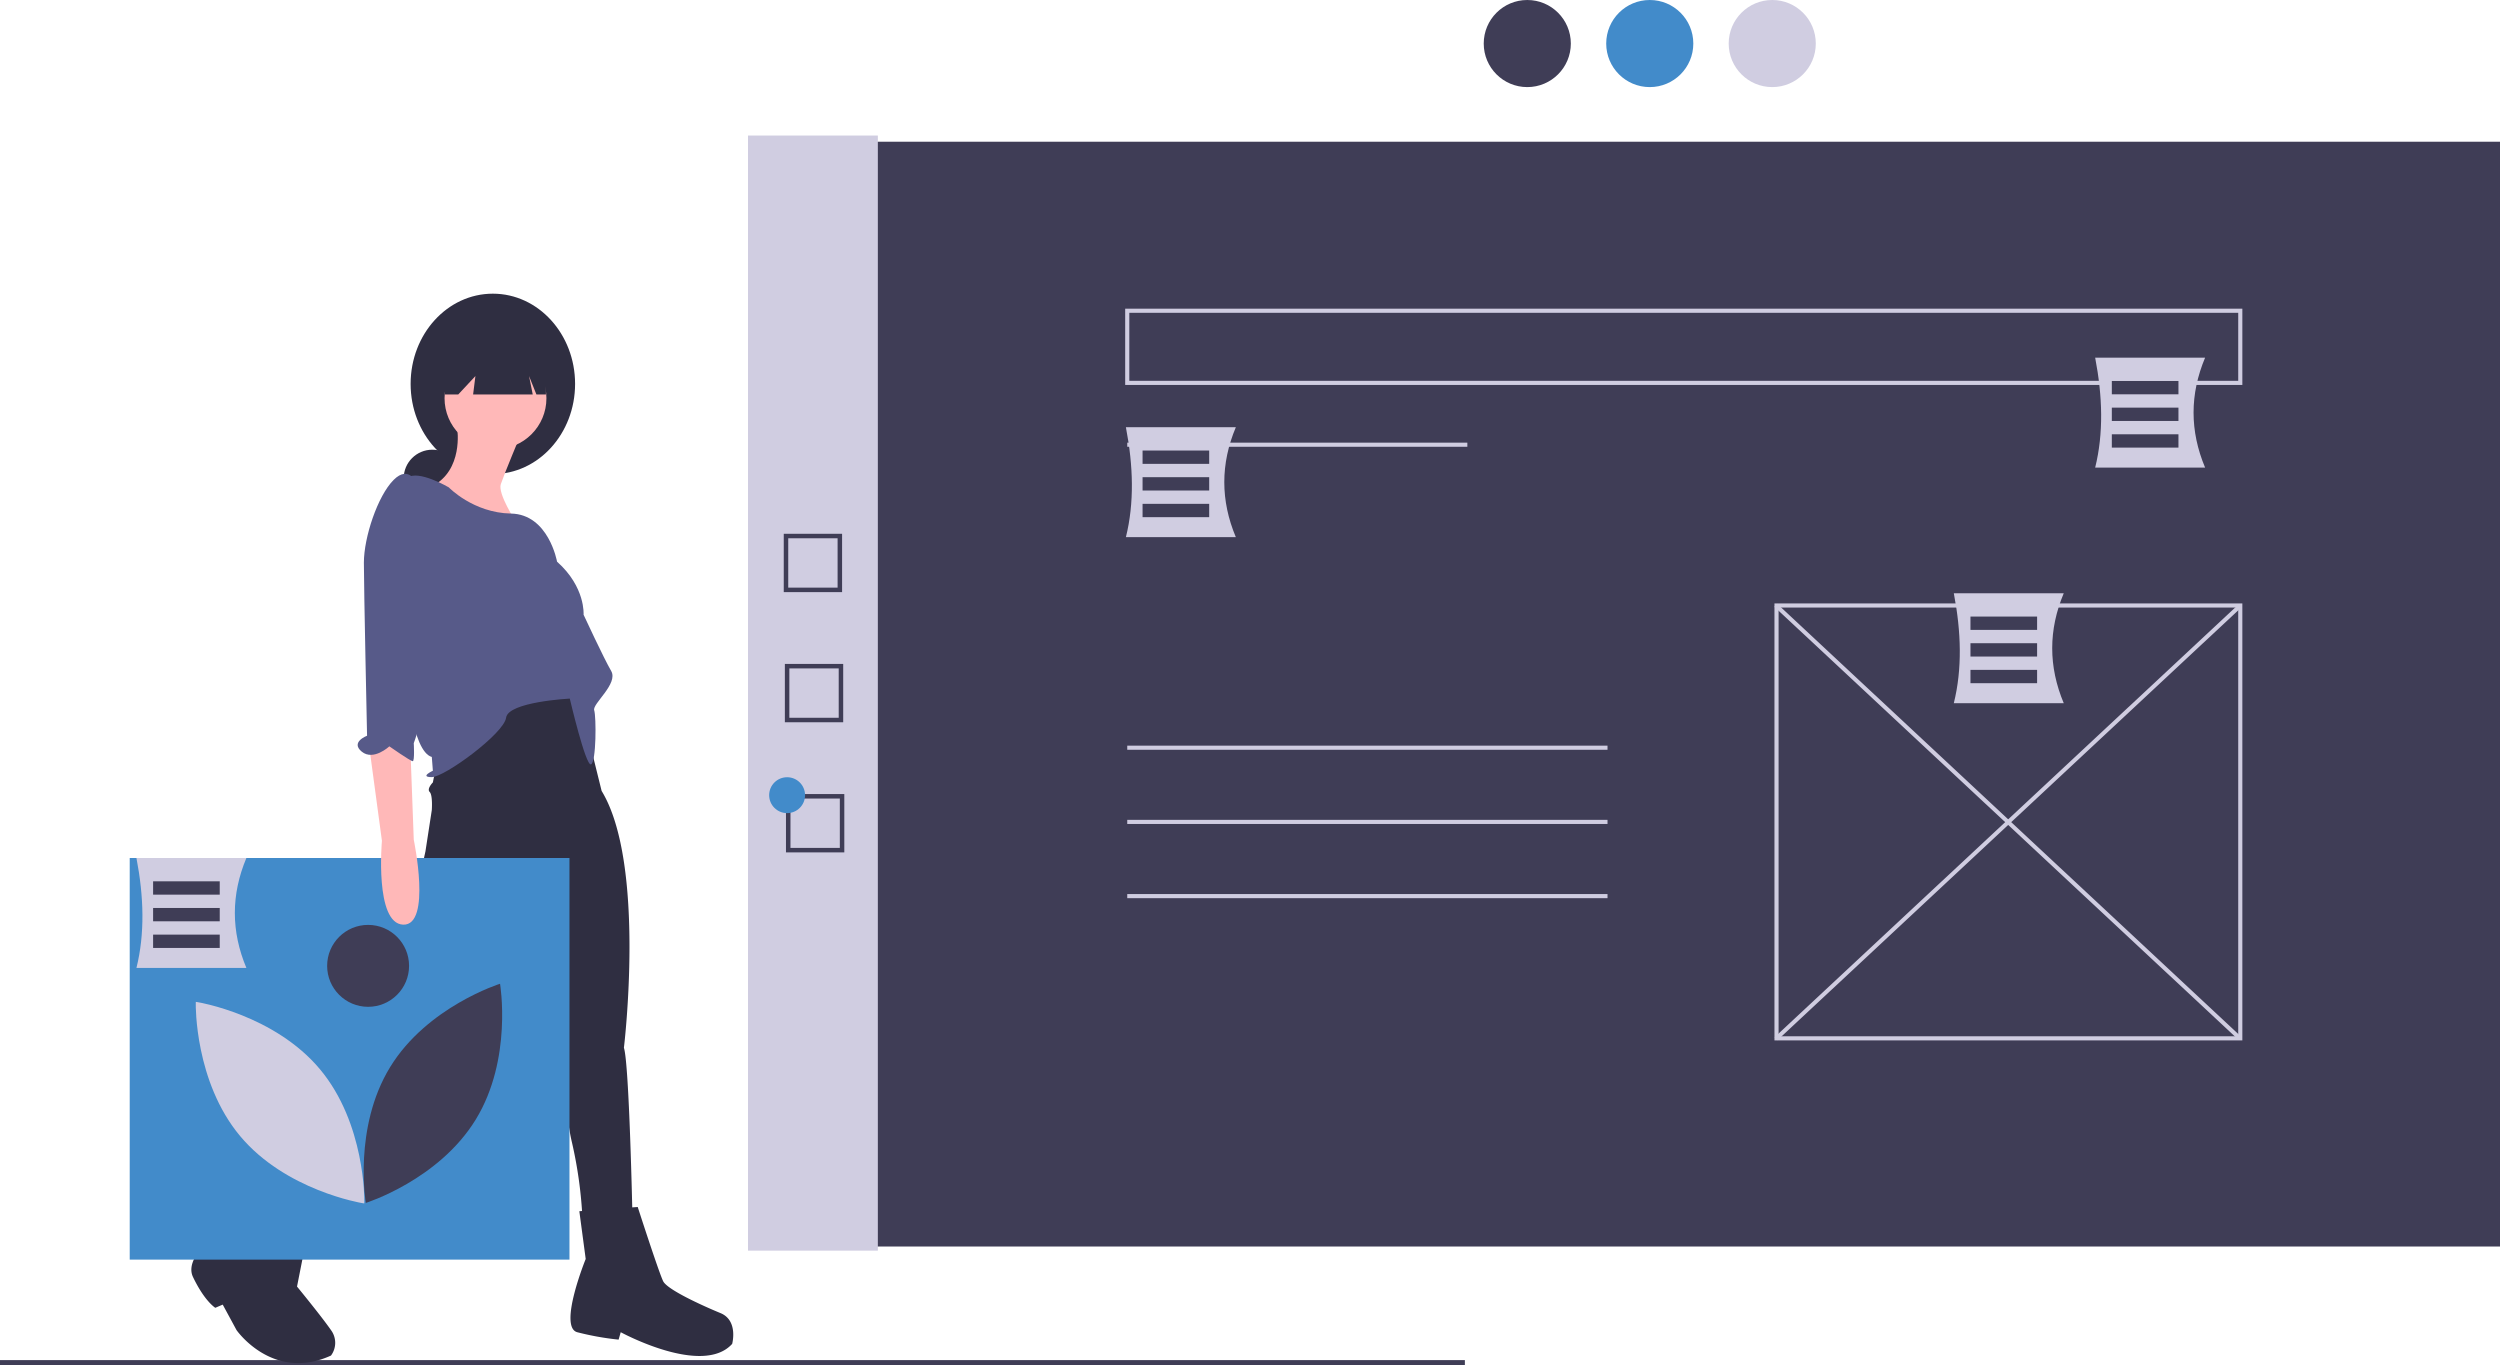<svg height="608.511" viewBox="0 0 1114.249 608.511" width="1114.249" xmlns="http://www.w3.org/2000/svg"><path d="m356.347 63.166h757.902v492.407h-757.902z" fill="#3f3d56"/><g fill="#d0cde1"><path d="m333.38 60.41h57.876v497h-57.876z"/><path d="m502.415 197.292h151.58v1.837h-151.58z"/><path d="m1042.291 609.45h-208.538v-194.758h208.538zm-206.701-1.837h204.863v-191.083h-204.863z" transform="translate(-42.876 -145.744)"/><path d="m937.103 370.7h1.838v282.743h-1.838z" transform="matrix(.682 -.731 .731 .682 -119.236 702.676)"/><path d="m796.65 511.152h282.743v1.838h-282.743z" transform="matrix(.731 -.682 .682 .731 -140.008 631.955)"/><path d="m502.415 332.336h214.05v1.837h-214.05z"/><path d="m502.415 365.408h214.05v1.837h-214.05z"/><path d="m502.415 398.48h214.05v1.837h-214.05z"/></g><circle cx="680.707" cy="19.41" fill="#3f3d56" r="19.41"/><circle cx="735.298" cy="19.41" fill="#428bca" r="19.41"/><circle cx="789.888" cy="19.41" fill="#d0cde1" r="19.41"/><path d="m0 606.196h652.894v2.315h-652.894z" fill="#3f3d56"/><g fill="#2f2e41"><circle cx="192.694" cy="213.202" r="12.772"/><ellipse cx="219.664" cy="171.101" rx="36.651" ry="40.209"/><g transform="translate(-42.876 -145.744)"><path d="m236.752 489.742-.946 4.73s-2.838 2.838-1.419 4.257.946 8.042.946 8.042l-2.838 18.449-16.556 74.741s-21.76 14.191-38.789 42.101-17.503 35.005-17.503 35.005l18.922 8.042 47.304-57.238s13.245-8.042 17.976-15.137 34.059-80.417 34.059-80.417l16.556 76.633s-.946 27.91 3.311 45.885a192.52 192.52 0 0 1 4.73 34.532l22.233-2.365s-1.419-67.172-3.784-74.268c0 0 9.934-81.836-9.934-114.476l-11.826-47.777-19.868-.946z"/><path d="m182.352 683.217-23.652-14.664-10.88 20.814s-24.125 14.664-18.922 25.544 9.934 13.718 9.934 13.718l3.311-1.419 6.15 11.353s16.083 23.179 42.101 11.353a9.508 9.508 0 0 0 0-11.353c-4.257-6.15-15.137-19.395-15.137-19.395z"/><path d="m327.103 683.69-26.017 1.892 2.838 21.287s-12.299 30.275-3.784 32.64a124.737 124.737 0 0 0 18.449 3.311l.946-3.311s36.424 19.868 49.669 5.203c0 0 2.838-10.407-5.203-13.718s-23.652-10.407-25.544-14.191-11.353-33.113-11.353-33.113z"/></g></g><circle cx="220.84" cy="177.487" fill="#ffb8b8" r="22.706"/><path d="m246.686 336.95s2.838 18.449-11.353 25.544 37.37 15.61 37.37 15.61-8.042-12.299-6.623-16.556 8.515-21.287 8.515-21.287z" fill="#ffb8b8" transform="translate(-42.876 -145.744)"/><path d="m242.902 362.967s-13.718-8.042-18.449-4.257-6.15 119.68 10.88 124.41l.473 6.15s-6.15 2.838-.473 2.838 32.167-19.395 33.113-26.49 28.383-8.515 28.383-8.515 7.096 30.275 9.461 29.329 2.365-21.287 1.419-24.125 10.88-11.826 7.569-17.503-12.299-25.071-12.299-25.071.946-12.299-11.826-23.652c0 0-3.732-21.13-20.551-21.445s-27.699-11.668-27.699-11.668z" fill="#575a89" transform="translate(-42.876 -145.744)"/><path d="m198.233 149.855v25.954h6.01l7.649-8.196-1.024 8.196h26.568l-1.639-8.196 3.278 8.196h4.234v-25.954z" fill="#2f2e41"/><path d="m57.814 382.41h196v179h-196z" fill="#428bca"/><path d="m216.748 621.361c-16.523 26.975-10.838 60.53-10.838 60.53s32.474-10.181 48.997-37.157 10.838-60.53 10.838-60.53-32.474 10.181-48.997 37.157z" fill="#3f3d56" transform="translate(-42.876 -145.744)"/><path d="m205.235 682.113-.939-.149c-.34-.054-34.155-5.657-54.407-29.887-20.252-24.231-19.765-58.504-19.758-58.848l.02-.951.939.149c.34.054 34.155 5.657 54.407 29.888 20.252 24.23 19.764 58.503 19.758 58.847z" fill="#d0cde1" transform="translate(-42.876 -145.744)"/><circle cx="164.065" cy="430.481" fill="#3f3d56" r="18.257"/><g transform="translate(-42.876 -145.744)"><path d="m207.423 478.389 5.677 42.101s-3.311 36.897 9.461 37.37 4.73-37.843 4.73-37.843l-1.419-38.316s-10.407-17.03-18.449-3.311z" fill="#ffb8b8"/><path d="m228.71 361.548s-3.311-8.988-10.407-1.892-13.245 25.544-13.245 36.897 1.419 77.106 1.419 77.106-7.569 2.838-2.365 7.096 12.299-2.365 12.299-2.365 9.461 6.623 10.407 6.623.473-8.042.473-8.042 4.73-12.299 3.784-21.76-2.365-93.662-2.365-93.662z" fill="#575a89"/><path d="m1042.291 317.313h-497.919v-33.991h497.919zm-496.081-1.837h494.244v-30.316h-494.244z" fill="#d0cde1"/><path d="m152.69 577.154h-49c3.783-15.222 3.326-31.69 0-49h49q-10.289 24.5 0 49z" fill="#d0cde1"/></g><path d="m68.239 392.804h29.697v5.939h-29.697z" fill="#3f3d56"/><path d="m68.239 404.683h29.697v5.939h-29.697z" fill="#3f3d56"/><path d="m68.239 416.561h29.697v5.939h-29.697z" fill="#3f3d56"/><path d="m593.69 385.154h-49c3.783-15.222 3.326-31.69 0-49h49q-10.289 24.5 0 49z" fill="#d0cde1" transform="translate(-42.876 -145.744)"/><path d="m509.239 200.804h29.697v5.939h-29.697z" fill="#3f3d56"/><path d="m509.239 212.683h29.697v5.939h-29.697z" fill="#3f3d56"/><path d="m509.239 224.561h29.697v5.939h-29.697z" fill="#3f3d56"/><path d="m962.69 459.154h-49c3.783-15.222 3.326-31.69 0-49h49q-10.289 24.5 0 49z" fill="#d0cde1" transform="translate(-42.876 -145.744)"/><path d="m878.239 274.804h29.697v5.939h-29.697z" fill="#3f3d56"/><path d="m878.239 286.683h29.697v5.939h-29.697z" fill="#3f3d56"/><path d="m878.239 298.561h29.697v5.939h-29.697z" fill="#3f3d56"/><path d="m1025.69 354.154h-49c3.783-15.222 3.326-31.69 0-49h49q-10.289 24.5 0 49z" fill="#d0cde1" transform="translate(-42.876 -145.744)"/><g fill="#3f3d56"><path d="m941.239 169.804h29.697v5.939h-29.697z"/><path d="m941.239 181.683h29.697v5.939h-29.697z"/><path d="m941.239 193.561h29.697v5.939h-29.697z"/><g transform="translate(-42.876 -145.744)"><path d="m418.194 409.654h-26v-26h26zm-24-2h22v-22h-22z"/><path d="m418.69 467.654h-26v-26h26zm-24-2h22v-22h-22z"/><path d="m419.186 525.654h-26v-26h26zm-24-2h22v-22h-22z"/></g></g><circle cx="350.814" cy="354.41" fill="#428bca" r="8"/></svg>